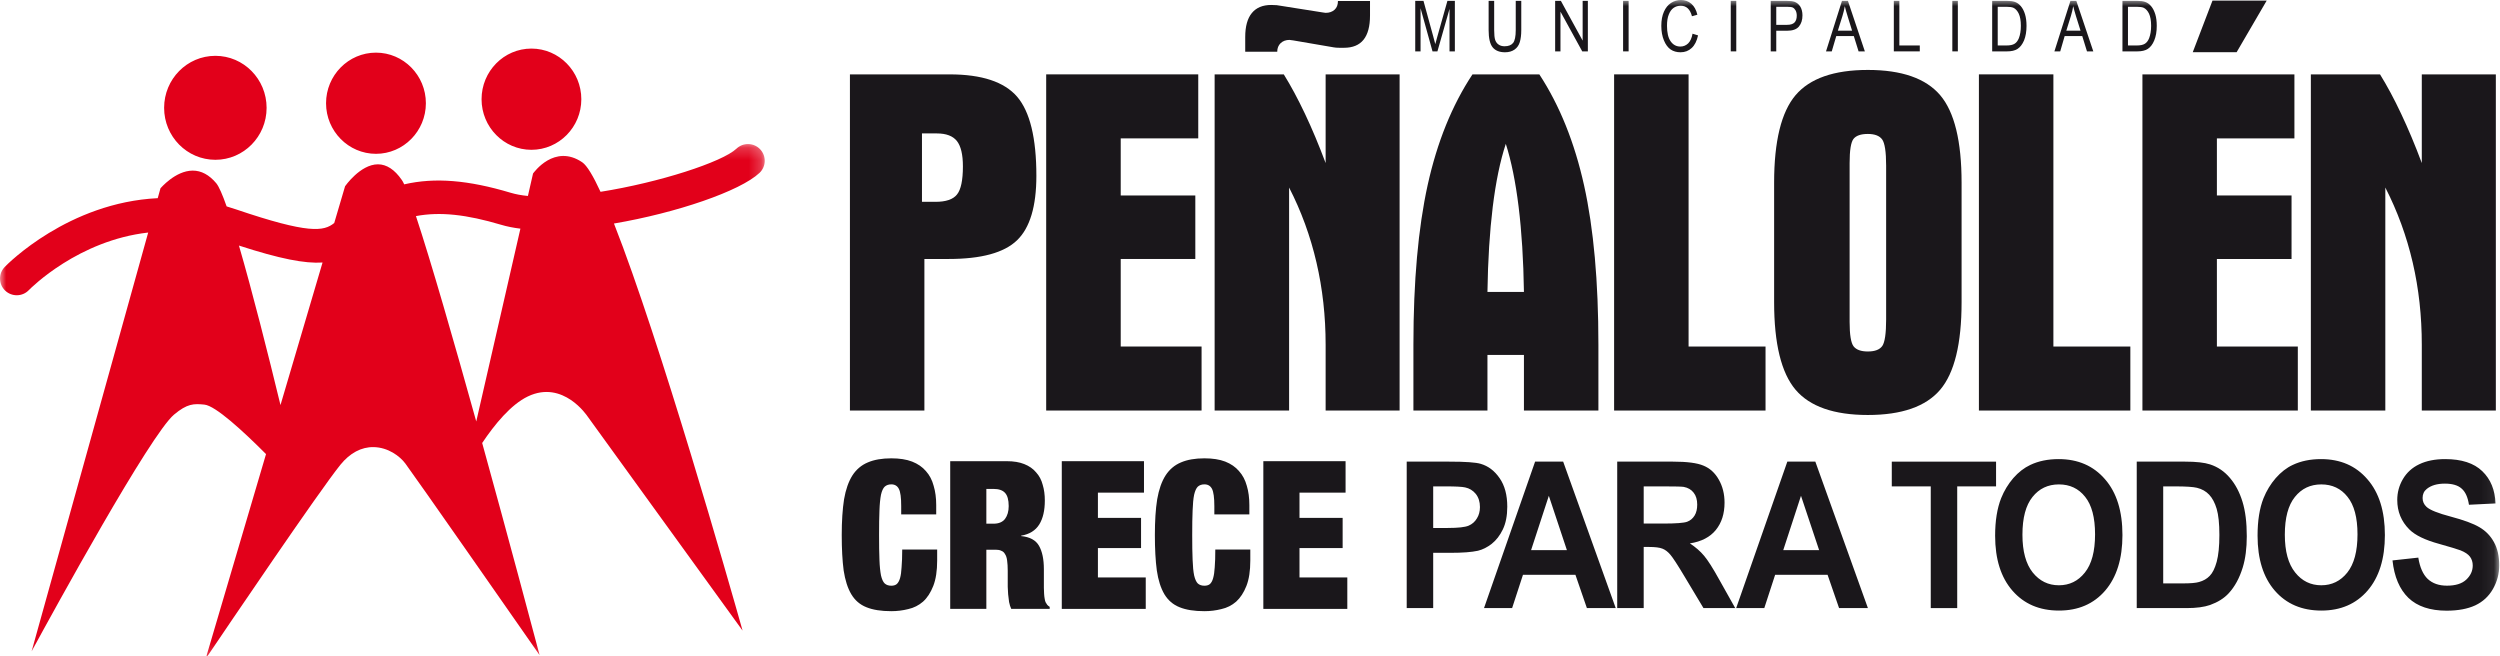 <svg xmlns="http://www.w3.org/2000/svg" width="202" height="53" viewBox="0 0 202 53" xmlns:xlink="http://www.w3.org/1999/xlink">
  <defs>
    <polygon id="a" points="61.792 41.799 0 41.799 0 .202 61.792 .202 61.792 41.799"/>
    <polygon id="c" points="0 53.237 201.937 53.237 201.937 0 0 0"/>
  </defs>
  <g fill="none" fill-rule="evenodd">
    <g transform="translate(0 11.437)">
      <mask id="b" fill="white">
        <use xlink:href="#a"/>
      </mask>
      <path fill="#E2001A" d="M15.569,2.348 C16.262,2.345 16.906,2.69 17.477,3.373 C17.69,3.633 17.978,4.293 18.311,5.239 C18.567,5.317 18.827,5.4 19.082,5.485 C24.931,7.469 26.159,7.271 27.006,6.582 L27.883,3.609 C27.878,3.623 29.096,1.848 30.534,1.839 C31.235,1.839 31.884,2.261 32.463,3.1 C32.523,3.182 32.586,3.3 32.66,3.459 C35.15,2.881 37.852,3.118 41.26,4.138 C41.67,4.26 42.135,4.348 42.655,4.397 L43.07,2.581 C43.126,2.516 44.795,0.149 47.044,1.675 C47.427,1.934 47.934,2.786 48.522,4.061 C53.271,3.309 58.355,1.661 59.509,0.573 C60.051,0.059 60.905,0.081 61.419,0.624 C61.935,1.164 61.912,2.021 61.37,2.53 C59.809,4.006 54.663,5.763 49.608,6.624 C53.336,16.08 58.975,35.88 60.001,39.517 L47.478,22.213 C47.459,22.19 45.515,19.226 42.651,20.595 C41.278,21.252 39.963,22.859 38.96,24.357 C41.095,32.078 43.047,39.418 43.6,41.499 C41.82,38.944 33.5,27.016 32.75,26.013 C32.304,25.417 31.363,24.712 30.191,24.689 C29.201,24.671 28.27,25.167 27.499,26.123 C25.78,28.253 18.398,39.158 16.614,41.799 L21.495,25.254 C19.621,23.374 17.412,21.347 16.518,21.256 C15.665,21.169 15.131,21.165 14.063,22.063 C12.139,23.678 4.374,37.842 2.553,41.193 L11.974,7.352 C6.34,7.99 2.531,11.8 2.32,12.014 C1.8,12.547 0.943,12.555 0.409,12.036 C-0.124,11.518 -0.138,10.667 0.381,10.134 C0.638,9.864 5.537,4.93 12.745,4.575 L12.968,3.773 C12.964,3.791 14.155,2.353 15.569,2.348 M19.306,8.404 C20.387,12.114 21.665,17.172 22.663,21.293 L26.062,9.775 C24.635,9.87 22.613,9.478 19.306,8.404 M38.481,22.617 L42.049,7.038 C41.478,6.969 40.954,6.865 40.484,6.723 C37.702,5.895 35.556,5.654 33.608,6.023 C34.822,9.687 36.683,16.157 38.481,22.617" mask="url(#b)"/>
    </g>
    <path fill="#E2001A" d="M26.345 8.341C26.345 6.083 28.156 4.253 30.379 4.253 32.6 4.253 34.411 6.083 34.411 8.341 34.411 10.595 32.6 12.429 30.379 12.429 28.156 12.429 26.345 10.595 26.345 8.341M38.91 8.018C38.91 5.759 40.716 3.925 42.938 3.925 45.165 3.925 46.971 5.759 46.971 8.018 46.971 10.27 45.165 12.105 42.938 12.105 40.716 12.105 38.91 10.27 38.91 8.018M13.261 8.714C13.261 6.392 15.113 4.511 17.403 4.511 19.688 4.511 21.541 6.392 21.541 8.714 21.541 11.032 19.688 12.912 17.403 12.912 15.113 12.912 13.261 11.032 13.261 8.714"/>
    <path fill="#1A171B" d="M74.495 16.308L75.585 16.308C76.43 16.308 77.009 16.112 77.323 15.717 77.643 15.325 77.803 14.564 77.803 13.44 77.803 12.484 77.639 11.8 77.315 11.391 76.991 10.986 76.453 10.781 75.7 10.781L74.495 10.781 74.495 16.308zM68.674 6.01L76.731 6.01C79.327 6.01 81.143 6.611 82.182 7.813 83.217 9.019 83.739 11.149 83.739 14.205 83.739 16.677 83.217 18.416 82.173 19.418 81.128 20.424 79.29 20.925 76.654 20.925L74.691 20.925 74.691 33.171 68.674 33.171 68.674 6.01zM108.106.083L110.697.083 110.697 1.252C110.697 2.125 110.523 2.781 110.171 3.214 109.821 3.647 109.295 3.861 108.594 3.861L108.225 3.861C108.119 3.861 108.032 3.861 107.959 3.851 107.892 3.848 107.822 3.833 107.759 3.825L104.487 3.264C104.46 3.264 104.41 3.26 104.342 3.246 104.269 3.232 104.223 3.224 104.196 3.224 103.895 3.224 103.657 3.315 103.474 3.488 103.293 3.666 103.201 3.892 103.201 4.179L100.614 4.179 100.614 2.991C100.614 2.135 100.792 1.489 101.148 1.055 101.504.619 102.029.401 102.717.401 102.873.401 103.018.41 103.155.418 103.287.436 103.429.456 103.57.482L106.824.997C106.851.997 106.896 1.006 106.969 1.019 107.042 1.029 107.088 1.038 107.116 1.038 107.412 1.038 107.653.951 107.837.783 108.019.615 108.106.383 108.106.083L108.106.083zM98.142 6.009L103.73 6.009C104.301 6.93 104.871 7.991 105.441 9.192 106.012 10.398 106.567 11.723 107.111 13.175L107.111 6.009 113.088 6.009 113.088 33.172 107.111 33.172 107.111 27.854C107.111 25.55 106.865 23.333 106.372 21.212 105.88 19.089 105.145 17.069 104.159 15.152L104.159 33.172 98.142 33.172 98.142 6.009zM114.204 33.171L114.204 27.845C114.204 22.737 114.589 18.44 115.354 14.956 116.122 11.477 117.33 8.495 118.977 6.009L124.378 6.009C126.02 8.518 127.225 11.514 127.997 14.997 128.768 18.475 129.151 22.76 129.151 27.845L129.151 33.171 123.134 33.171 123.134 28.678 120.186 28.678 120.186 33.171 114.204 33.171zM120.186 23.588L123.134 23.588C123.096 21.012 122.951 18.721 122.705 16.714 122.458 14.706 122.112 13.007 121.669 11.623 121.212 13.007 120.862 14.706 120.614 16.714 120.369 18.721 120.223 21.012 120.186 23.588L120.186 23.588z"/>
    <polygon fill="#1A171B" points="130.42 6.009 136.437 6.009 136.437 28 142.655 28 142.655 33.172 130.42 33.172"/>
    <path fill="#1A171B" d="M143.349,14.764 C143.349,11.41 143.928,9.051 145.082,7.69 C146.237,6.334 148.184,5.651 150.923,5.651 C153.664,5.651 155.608,6.334 156.766,7.69 C157.921,9.051 158.496,11.41 158.496,14.764 L158.496,24.416 C158.496,27.771 157.921,30.13 156.766,31.492 C155.608,32.849 153.664,33.531 150.923,33.531 C148.184,33.531 146.237,32.849 145.082,31.492 C143.928,30.13 143.349,27.771 143.349,24.416 L143.349,14.764 Z M149.449,13.967 L149.449,26.01 C149.449,27.048 149.557,27.704 149.768,27.981 C149.983,28.259 150.365,28.4 150.923,28.4 C151.493,28.4 151.88,28.25 152.09,27.954 C152.295,27.653 152.4,26.943 152.4,25.815 L152.4,25.214 L152.4,13.367 C152.4,12.265 152.29,11.564 152.08,11.268 C151.866,10.973 151.479,10.823 150.923,10.823 C150.356,10.823 149.969,10.959 149.759,11.228 C149.553,11.5 149.449,12.147 149.449,13.171 L149.449,13.967 Z"/>
    <polygon fill="#1A171B" points="159.896 6.009 165.914 6.009 165.914 28 172.132 28 172.132 33.172 159.896 33.172"/>
    <path fill="#1A171B" d="M178.77.046L183.151.046 180.718 4.22 177.174 4.22 178.77.046zM173.108 33.171L173.108 6.009 185.389 6.009 185.389 11.181 179.125 11.181 179.125 15.795 185.157 15.795 185.157 20.925 179.125 20.925 179.125 27.999 185.664 27.999 185.664 33.171 173.108 33.171zM186.717 6.009L192.306 6.009C192.876 6.93 193.447 7.991 194.012 9.192 194.582 10.398 195.14 11.723 195.681 13.175L195.681 6.009 201.664 6.009 201.664 33.172 195.681 33.172 195.681 27.854C195.681 25.55 195.441 23.333 194.947 21.212 194.454 19.089 193.716 17.069 192.734 15.152L192.734 33.172 186.717 33.172 186.717 6.009z"/>
    <polygon fill="#1A171B" points="84.532 33.171 84.532 6.009 96.819 6.009 96.819 11.181 90.554 11.181 90.554 15.795 96.582 15.795 96.582 20.925 90.554 20.925 90.554 27.999 97.087 27.999 97.087 33.171"/>
    <path fill="#1A171B" d="M114.351 4.151L114.351.069 115.017.069 115.81 2.959 115.971 3.565C116.008 3.415 116.071 3.196 116.149 2.914L116.952.069 117.553.069 117.553 4.151 117.121 4.151 117.121.72 116.144 4.151 115.747 4.151 114.781.665 114.781 4.151 114.351 4.151zM122.472.069L122.919.069 122.919 2.431C122.919 2.822 122.878 3.151 122.8 3.401 122.723 3.656 122.587 3.855 122.381 4.002 122.175 4.148 121.92 4.224 121.606 4.224 121.164 4.224 120.83 4.093 120.61 3.829 120.392 3.565 120.281 3.096 120.281 2.431L120.281.069 120.729.069 120.729 2.427C120.729 2.795 120.756 3.063 120.812 3.232 120.871 3.396 120.966 3.524 121.094 3.605 121.225 3.698 121.386 3.738 121.573 3.738 121.887 3.738 122.116 3.647 122.258 3.47 122.399 3.292 122.472 2.946 122.472 2.427L122.472.069z"/>
    <polygon fill="#1A171B" points="125.656 4.151 125.656 .069 126.118 .069 127.878 3.282 127.878 .069 128.299 .069 128.299 4.151 127.845 4.151 126.086 .942 126.086 4.151"/>
    <mask id="d" fill="white">
      <use xlink:href="#c"/>
    </mask>
    <polygon fill="#1A171B" points="131.146 4.151 131.592 4.151 131.592 .069 131.146 .069" mask="url(#d)"/>
    <path fill="#1A171B" d="M136.757,2.723 L137.203,2.86 C137.102,3.319 136.93,3.661 136.683,3.883 C136.437,4.111 136.141,4.224 135.785,4.224 C135.475,4.224 135.209,4.148 134.986,3.998 C134.766,3.842 134.584,3.601 134.447,3.269 C134.307,2.932 134.234,2.54 134.234,2.085 C134.234,1.635 134.307,1.253 134.447,0.942 C134.584,0.633 134.775,0.396 135.018,0.237 C135.259,0.083 135.525,-3.37090342e-05 135.822,-3.37090342e-05 C136.145,-3.37090342e-05 136.424,0.101 136.655,0.3 C136.889,0.501 137.054,0.797 137.148,1.188 L136.71,1.312 C136.561,0.747 136.264,0.464 135.813,0.464 C135.588,0.464 135.397,0.518 135.232,0.633 C135.067,0.747 134.935,0.924 134.841,1.166 C134.74,1.407 134.694,1.712 134.694,2.085 C134.694,2.64 134.79,3.06 134.99,3.342 C135.187,3.62 135.446,3.761 135.776,3.761 C136.017,3.761 136.227,3.674 136.404,3.506 C136.579,3.333 136.696,3.069 136.757,2.723" mask="url(#d)"/>
    <polygon fill="#1A171B" points="139.845 4.151 140.291 4.151 140.291 .069 139.845 .069" mask="url(#d)"/>
    <path fill="#1A171B" d="M143.522 2.007L144.389 2.007C144.664 2.007 144.864 1.949 144.992 1.822 145.114 1.698 145.178 1.511 145.178 1.265 145.178 1.102 145.147.965 145.087.847 145.023.733 144.945.655 144.859.609 144.772.569 144.613.547 144.381.547L143.522.547 143.522 2.007zM143.075 4.151L143.075.069 144.338.069C144.64.069 144.859.096 145.001.146 145.19.218 145.347.346 145.467.538 145.579.728 145.639.965 145.639 1.243 145.639 1.612 145.544 1.908 145.356 2.14 145.165 2.372 144.841 2.485 144.381 2.485L143.522 2.485 143.522 4.151 143.075 4.151zM148.499 2.477L149.649 2.477 149.298 1.347C149.189.997 149.111.715 149.06.497 149.015.761 148.956 1.02 148.873 1.279L148.499 2.477zM147.542 4.151L148.832.069 149.311.069 150.68 4.151 150.173 4.151 149.787 2.913 148.371 2.913 148.006 4.151 147.542 4.151z" mask="url(#d)"/>
    <polygon fill="#1A171B" points="153.021 4.151 153.021 .069 153.468 .069 153.468 3.674 155.119 3.674 155.119 4.151" mask="url(#d)"/>
    <polygon fill="#1A171B" points="157.748 4.151 158.194 4.151 158.194 .069 157.748 .069" mask="url(#d)"/>
    <path fill="#1A171B" d="M161.416 3.674L162.127 3.674C162.415 3.674 162.632 3.629 162.784 3.532 162.929 3.442 163.043 3.287 163.126 3.082 163.232 2.805 163.285 2.472 163.285 2.085 163.285 1.666 163.226 1.344 163.116 1.106 163.002.87 162.861.71 162.683.628 162.564.575 162.372.547 162.118.547L161.416.547 161.416 3.674zM160.968 4.151L160.968.069 162.127.069C162.415.069 162.628.096 162.779.146 162.975.21 163.143.328 163.285.5 163.431.674 163.542.892 163.623 1.157 163.701 1.417 163.743 1.731 163.743 2.09 163.743 2.55 163.674 2.946 163.542 3.269 163.405 3.588 163.226 3.816 163.016 3.952 162.802 4.089 162.523 4.151 162.176 4.151L160.968 4.151zM166.959 2.477L168.107 2.477 167.752 1.347C167.646.997 167.565.715 167.515.497 167.473.761 167.41 1.02 167.332 1.279L166.959 2.477zM165.996 4.151L167.291.069 167.766.069 169.139 4.151 168.628 4.151 168.245 2.913 166.825 2.913 166.466 4.151 165.996 4.151zM171.94 3.674L172.652 3.674C172.94 3.674 173.159 3.629 173.31 3.532 173.455 3.442 173.57 3.287 173.651 3.082 173.756 2.805 173.811 2.472 173.811 2.085 173.811 1.666 173.752 1.344 173.642 1.106 173.528.87 173.381.71 173.208.628 173.09.575 172.898.547 172.643.547L171.94.547 171.94 3.674zM171.494 4.151L171.494.069 172.652.069C172.94.069 173.154.096 173.304.146 173.501.21 173.669.328 173.811.5 173.958.674 174.066.892 174.148 1.157 174.227 1.417 174.266 1.731 174.266 2.09 174.266 2.55 174.198 2.946 174.062 3.269 173.931 3.588 173.752 3.816 173.542 3.952 173.328 4.089 173.048 4.151 172.703 4.151L171.494 4.151zM72.817 40.893L72.817 41.563 75.646 41.563 75.646 40.807C75.646 40.227 75.576 39.709 75.439 39.255 75.316 38.786 75.106 38.389 74.815 38.066 74.532 37.733 74.159 37.478 73.698 37.296 73.236 37.118 72.675 37.033 72.018 37.033 71.265 37.033 70.631 37.142 70.116 37.365 69.605 37.579 69.189 37.929 68.874 38.416 68.564 38.908 68.336 39.551 68.2 40.342 68.077 41.129 68.012 42.095 68.012 43.233 68.012 44.344 68.063 45.301 68.167 46.093 68.287 46.871 68.487 47.514 68.784 48.014 69.075 48.501 69.481 48.856 70.006 49.064 70.531 49.279 71.202 49.383 72.018 49.383 72.487 49.383 72.944 49.326 73.383 49.215 73.834 49.115 74.231 48.915 74.578 48.615 74.925 48.305 75.198 47.877 75.408 47.345 75.618 46.812 75.723 46.123 75.723 45.287L75.723 44.402 72.899 44.402C72.899 44.972 72.88 45.446 72.848 45.823 72.83 46.193 72.788 46.483 72.726 46.707 72.661 46.93 72.571 47.094 72.456 47.194 72.342 47.285 72.196 47.326 72.018 47.326 71.799 47.326 71.621 47.267 71.484 47.144 71.356 47.022 71.256 46.803 71.184 46.493 71.124 46.178 71.078 45.761 71.06 45.237 71.037 44.704 71.029 44.035 71.029 43.233 71.029 42.432 71.037 41.767 71.06 41.244 71.078 40.711 71.124 40.283 71.184 39.974 71.256 39.659 71.356 39.445 71.484 39.322 71.621 39.199 71.799 39.136 72.018 39.136 72.3 39.136 72.506 39.26 72.629 39.504 72.758 39.75 72.817 40.21 72.817 40.893M76.777 37.264L76.777 49.199 79.697 49.199 79.697 44.417 80.468 44.417C80.646 44.417 80.792 44.444 80.905 44.504 81.033 44.549 81.134 44.635 81.206 44.772 81.289 44.89 81.348 45.063 81.375 45.287 81.407 45.509 81.425 45.791 81.425 46.124L81.425 46.925 81.425 47.412C81.434 47.6 81.444 47.8 81.457 48.014 81.475 48.223 81.503 48.437 81.534 48.646 81.576 48.86 81.636 49.042 81.709 49.199L84.815 49.199 84.815 49.034C84.725 48.979 84.656 48.919 84.614 48.866 84.569 48.797 84.528 48.734 84.487 48.666 84.454 48.596 84.428 48.501 84.41 48.378 84.387 48.26 84.373 48.123 84.363 47.977 84.35 47.823 84.345 47.664 84.345 47.496L84.345 47.012 84.345 45.992C84.345 45.187 84.213 44.559 83.953 44.102 83.692 43.643 83.209 43.383 82.507 43.315L82.507 43.283C83.177 43.17 83.666 42.868 83.972 42.377 84.273 41.89 84.422 41.244 84.422 40.442 84.422 39.982 84.368 39.559 84.25 39.172 84.149 38.781 83.972 38.444 83.716 38.166 83.479 37.879 83.159 37.656 82.757 37.496 82.375 37.342 81.901 37.264 81.348 37.264L76.777 37.264zM79.697 42.314L79.697 39.504 80.262 39.504C80.7 39.504 81.014 39.609 81.206 39.824 81.403 40.033 81.503 40.392 81.503 40.893 81.503 41.316 81.403 41.662 81.206 41.927 81.006 42.186 80.696 42.314 80.28 42.314L79.697 42.314z" mask="url(#d)"/>
    <polygon fill="#1A171B" points="85.792 37.264 85.792 49.199 92.576 49.199 92.576 46.658 88.711 46.658 88.711 44.284 92.197 44.284 92.197 41.845 88.711 41.845 88.711 39.805 92.434 39.805 92.434 37.264" mask="url(#d)"/>
    <path fill="#1A171B" d="M98.119,40.893 L98.119,41.563 L100.948,41.563 L100.948,40.807 C100.948,40.227 100.879,39.709 100.742,39.255 C100.614,38.786 100.405,38.389 100.113,38.066 C99.829,37.733 99.46,37.478 98.999,37.296 C98.538,37.118 97.978,37.033 97.316,37.033 C96.564,37.033 95.93,37.142 95.417,37.365 C94.907,37.579 94.492,37.929 94.177,38.416 C93.862,38.908 93.638,39.551 93.501,40.342 C93.374,41.129 93.314,42.095 93.314,43.233 C93.314,44.344 93.365,45.301 93.471,46.093 C93.584,46.871 93.789,47.514 94.082,48.014 C94.378,48.501 94.783,48.856 95.309,49.064 C95.833,49.279 96.499,49.383 97.316,49.383 C97.791,49.383 98.246,49.326 98.684,49.215 C99.136,49.115 99.533,48.915 99.879,48.615 C100.222,48.305 100.5,47.877 100.71,47.345 C100.92,46.812 101.025,46.123 101.025,45.287 L101.025,44.402 L98.196,44.402 C98.196,44.972 98.183,45.446 98.151,45.823 C98.129,46.193 98.087,46.483 98.023,46.707 C97.964,46.93 97.872,47.094 97.759,47.194 C97.646,47.285 97.499,47.326 97.316,47.326 C97.096,47.326 96.919,47.267 96.782,47.144 C96.659,47.022 96.558,46.803 96.486,46.493 C96.422,46.178 96.381,45.761 96.363,45.237 C96.339,44.704 96.331,44.035 96.331,43.233 C96.331,42.432 96.339,41.767 96.363,41.244 C96.381,40.711 96.422,40.283 96.486,39.974 C96.558,39.659 96.659,39.445 96.782,39.322 C96.919,39.199 97.096,39.136 97.316,39.136 C97.603,39.136 97.804,39.26 97.932,39.504 C98.055,39.75 98.119,40.21 98.119,40.893" mask="url(#d)"/>
    <polygon fill="#1A171B" points="102.078 37.264 102.078 49.199 108.863 49.199 108.863 46.658 104.999 46.658 104.999 44.284 108.485 44.284 108.485 41.845 104.999 41.845 104.999 39.805 108.722 39.805 108.722 37.264" mask="url(#d)"/>
    <path fill="#1A171B" d="M115.802 39.3L115.802 42.66 116.974 42.66C117.818 42.66 118.384 42.595 118.667 42.473 118.955 42.35 119.173 42.155 119.332 41.89 119.497 41.631 119.58 41.32 119.58 40.97 119.58 40.543 119.466 40.188 119.242 39.905 119.012 39.627 118.726 39.454 118.38 39.382 118.124 39.327 117.61 39.3 116.837 39.3L115.802 39.3zM113.662 49.134L113.662 37.3 117.098 37.3C118.402 37.3 119.252 37.36 119.642 37.478 120.25 37.656 120.762 38.042 121.172 38.64 121.582 39.231 121.788 39.996 121.788 40.94 121.788 41.667 121.669 42.277 121.431 42.774 121.194 43.266 120.893 43.656 120.528 43.944 120.168 44.222 119.798 44.408 119.419 44.5 118.909 44.613 118.17 44.668 117.198 44.668L115.802 44.668 115.802 49.134 113.662 49.134zM126.605 44.449L125.146 40.06 123.712 44.449 126.605 44.449zM130.551 49.134L128.221 49.134 127.294 46.443 123.056 46.443 122.179 49.134 119.908 49.134 124.036 37.3 126.304 37.3 130.551 49.134zM132.811 42.304L134.393 42.304C135.424 42.304 136.062 42.253 136.318 42.159 136.575 42.064 136.775 41.896 136.922 41.658 137.067 41.422 137.135 41.126 137.135 40.771 137.135 40.374 137.04 40.05 136.847 39.809 136.661 39.564 136.392 39.405 136.044 39.34 135.871 39.314 135.351 39.3 134.48 39.3L132.811 39.3 132.811 42.304zM130.671 49.134L130.671 37.3 135.177 37.3C136.308 37.3 137.13 37.405 137.641 37.624 138.157 37.834 138.572 38.207 138.878 38.753 139.188 39.294 139.343 39.919 139.343 40.616 139.343 41.504 139.11 42.241 138.64 42.82 138.175 43.397 137.474 43.761 136.542 43.907 137.007 44.212 137.386 44.541 137.688 44.904 137.993 45.264 138.399 45.901 138.91 46.826L140.205 49.134 137.641 49.134 136.096 46.557C135.548 45.638 135.169 45.059 134.967 44.822 134.763 44.581 134.549 44.417 134.324 44.331 134.097 44.24 133.736 44.194 133.243 44.194L132.811 44.194 132.811 49.134 130.671 49.134zM146.985 44.449L145.52 40.06 144.087 44.449 146.985 44.449zM150.927 49.134L148.597 49.134 147.668 46.443 143.431 46.443 142.555 49.134 140.283 49.134 144.416 37.3 146.679 37.3 150.927 49.134z" mask="url(#d)"/>
    <polygon fill="#1A171B" points="156.005 49.134 156.005 39.3 152.856 39.3 152.856 37.301 161.282 37.301 161.282 39.3 158.143 39.3 158.143 49.134" mask="url(#d)"/>
    <path fill="#1A171B" d="M163.413 43.207C163.413 44.549 163.692 45.565 164.243 46.257 164.801 46.949 165.502 47.29 166.36 47.29 167.214 47.29 167.911 46.949 168.455 46.266 169.007 45.578 169.281 44.549 169.281 43.174 169.281 41.822 169.015 40.807 168.478 40.142 167.948 39.472 167.241 39.14 166.36 39.14 165.476 39.14 164.764 39.478 164.225 40.156 163.683 40.829 163.413 41.845 163.413 43.207M161.206 43.288C161.206 42.082 161.37 41.071 161.693 40.251 161.935 39.65 162.264 39.108 162.674 38.631 163.094 38.153 163.555 37.797 164.051 37.565 164.709 37.252 165.476 37.095 166.338 37.095 167.899 37.095 169.149 37.638 170.084 38.721 171.027 39.8 171.494 41.304 171.494 43.233 171.494 45.141 171.027 46.638 170.101 47.718 169.171 48.797 167.925 49.334 166.364 49.334 164.787 49.334 163.538 48.797 162.606 47.727 161.671 46.654 161.206 45.172 161.206 43.288M174.787 39.3L174.787 47.139 176.389 47.139C176.986 47.139 177.419 47.103 177.684 47.026 178.032 46.93 178.318 46.767 178.542 46.534 178.774 46.301 178.962 45.924 179.108 45.395 179.253 44.863 179.326 44.139 179.326 43.224 179.326 42.309 179.253 41.607 179.108 41.116 178.962 40.629 178.761 40.246 178.5 39.97 178.241 39.696 177.912 39.509 177.51 39.413 177.21 39.34 176.626 39.3 175.749 39.3L174.787 39.3zM172.648 37.3L176.562 37.3C177.447 37.3 178.118 37.374 178.578 37.525 179.204 37.73 179.738 38.093 180.18 38.618 180.622 39.136 180.96 39.778 181.193 40.538 181.425 41.289 181.54 42.218 181.54 43.328 181.54 44.304 181.431 45.142 181.215 45.846 180.95 46.707 180.573 47.403 180.078 47.937 179.705 48.343 179.204 48.656 178.572 48.884 178.099 49.048 177.469 49.134 176.676 49.134L172.648 49.134 172.648 37.3zM184.614 43.207C184.614 44.549 184.892 45.565 185.45 46.257 186 46.949 186.708 47.29 187.561 47.29 188.415 47.29 189.112 46.949 189.66 46.266 190.208 45.578 190.486 44.549 190.486 43.174 190.486 41.822 190.217 40.807 189.679 40.142 189.149 39.472 188.442 39.14 187.561 39.14 186.677 39.14 185.965 39.478 185.426 40.156 184.884 40.829 184.614 41.845 184.614 43.207M182.411 43.288C182.411 42.082 182.569 41.071 182.894 40.251 183.137 39.65 183.465 39.108 183.879 38.631 184.299 38.153 184.755 37.797 185.254 37.565 185.915 37.252 186.677 37.095 187.537 37.095 189.104 37.095 190.349 37.638 191.284 38.721 192.229 39.8 192.699 41.304 192.699 43.233 192.699 45.141 192.233 46.638 191.303 47.718 190.372 48.797 189.126 49.334 187.566 49.334 185.992 49.334 184.737 48.797 183.806 47.727 182.876 46.654 182.411 45.172 182.411 43.288M193.314 45.282L195.399 45.055C195.522 45.837 195.779 46.412 196.156 46.775 196.545 47.139 197.06 47.322 197.713 47.322 198.402 47.322 198.921 47.163 199.268 46.84 199.62 46.511 199.797 46.128 199.797 45.691 199.797 45.414 199.72 45.178 199.575 44.982 199.428 44.786 199.173 44.613 198.807 44.467 198.552 44.372 197.982 44.198 197.091 43.948 195.942 43.634 195.139 43.243 194.674 42.778 194.022 42.127 193.698 41.334 193.698 40.397 193.698 39.796 193.848 39.235 194.154 38.712 194.464 38.184 194.902 37.784 195.477 37.511 196.056 37.233 196.755 37.095 197.566 37.095 198.899 37.095 199.898 37.423 200.572 38.075 201.248 38.726 201.599 39.596 201.636 40.678L199.492 40.784C199.4 40.178 199.205 39.741 198.899 39.477 198.602 39.209 198.149 39.077 197.548 39.077 196.923 39.077 196.44 39.218 196.084 39.504 195.856 39.687 195.746 39.927 195.746 40.238 195.746 40.519 195.85 40.757 196.066 40.957 196.335 41.207 196.993 41.471 198.032 41.745 199.072 42.022 199.842 42.304 200.34 42.6 200.841 42.892 201.231 43.292 201.513 43.807 201.795 44.312 201.937 44.935 201.937 45.682 201.937 46.366 201.768 46.999 201.43 47.591 201.093 48.182 200.618 48.623 199.997 48.915 199.382 49.198 198.611 49.343 197.69 49.343 196.349 49.343 195.322 48.997 194.601 48.31 193.884 47.613 193.457 46.607 193.314 45.282" mask="url(#d)"/>
  </g>
</svg>

